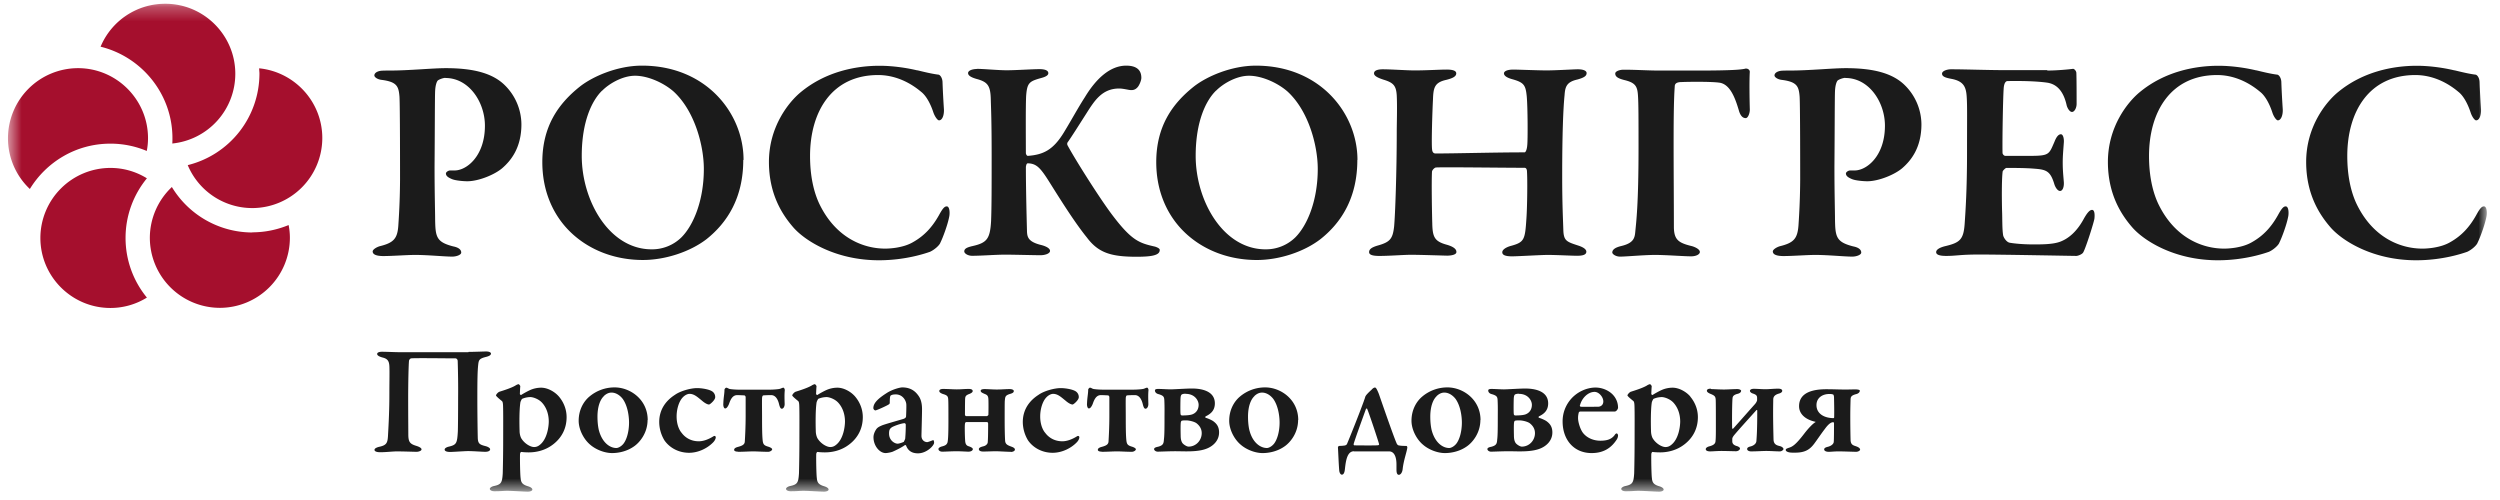 <svg width="175" height="35" fill="none" xmlns="http://www.w3.org/2000/svg"><mask id="a" style="mask-type:luminance" maskUnits="userSpaceOnUse" x="0" y="0" width="175" height="35"><path d="M174.065.263H.558v34.143h173.507V.263z" fill="#fff"/></mask><g mask="url(#a)"><path d="M.558 9.673A4.91 4.91 0 015.46 4.771c2.7 0 4.901 2.2 4.901 4.902 0 .304-.03.609-.088.894a6.513 6.513 0 00-2.554-.511c-2.387 0-4.47 1.277-5.629 3.173A4.877 4.877 0 01.558 9.673zm8.231 6.984c0-1.582.56-3.035 1.494-4.175a4.838 4.838 0 00-2.554-.727 4.909 4.909 0 00-4.902 4.902c0 2.701 2.2 4.901 4.902 4.901.933 0 1.807-.265 2.554-.727a6.568 6.568 0 01-1.494-4.174zm8.88-.383a6.597 6.597 0 01-5.638-3.183 4.903 4.903 0 00-1.542 3.556 4.91 4.91 0 004.901 4.902 4.91 4.91 0 004.902-4.902c0-.304-.03-.6-.089-.894-.785.324-1.64.51-2.544.51m.482-11.482c0 .128.02.246.02.373a6.605 6.605 0 01-5.02 6.405 4.902 4.902 0 004.518 3.006 4.91 4.91 0 004.902-4.902c0-2.544-1.945-4.636-4.43-4.882M11.559.263a4.892 4.892 0 00-4.518 3.006c2.878.707 5.03 3.31 5.03 6.404 0 .128 0 .245-.01.373a4.905 4.905 0 004.41-4.882c0-2.7-2.2-4.901-4.902-4.901" fill="#A50F2D"/><path d="M31.195 5.449c-.187 0-.471.118-.55.187-.059.059-.167.284-.187.756-.02.413-.02 2.937-.039 5.255 0 1.857.04 3.183.04 3.684.019 1.247.078 1.61 1.257 1.915.412.079.57.246.57.432 0 .167-.345.285-.63.285-.53 0-1.689-.118-2.592-.118-.59 0-1.592.079-2.22.079-.472 0-.757-.098-.757-.324 0-.138.285-.305.491-.364 1.002-.245 1.248-.55 1.307-1.483a50.07 50.07 0 00.118-3.183c0-.648 0-5.215-.04-5.805-.059-.717-.167-1.041-1.286-1.178-.266-.04-.472-.187-.472-.305 0-.167.187-.285.432-.324.118-.02.491-.02.678-.02 1.306 0 2.976-.167 3.89-.167 1.955 0 3.28.364 4.116 1.179a3.881 3.881 0 011.178 2.75c0 1.67-.756 2.564-1.346 3.075-.53.452-1.65.913-2.445.913-.226 0-.796-.039-1.061-.147-.285-.118-.432-.226-.432-.403 0-.078.147-.206.304-.206h.305c.854 0 2.121-1.022 2.121-3.133 0-1.631-1.1-3.34-2.77-3.34m20.854 5.736c0 2.672-1.14 4.401-2.564 5.54-1.159.894-2.897 1.464-4.46 1.464-2.14 0-4.017-.815-5.294-2.18-1.1-1.18-1.748-2.79-1.748-4.666 0-2.485 1.1-4.077 2.632-5.295.914-.717 2.633-1.463 4.342-1.463 4.499 0 7.112 3.34 7.112 6.6m-9.902-4.852c-.697.678-1.424 2.141-1.424 4.568 0 3.133 1.916 6.542 4.892 6.542a2.93 2.93 0 002.082-.835c.855-.855 1.572-2.603 1.572-4.794 0-1.61-.629-4.057-2.122-5.422-.697-.609-1.797-1.1-2.691-1.1-.894 0-1.837.57-2.299 1.041m22.052-1.424c.49.118 1.002.245 1.463.304.138 0 .305.246.305.55.02.57.059 1.287.098 1.876.02.423-.118.776-.344.776-.098 0-.285-.245-.393-.55-.206-.628-.51-1.178-.854-1.444-.874-.736-1.916-1.178-3.016-1.178-3.241 0-4.764 2.563-4.764 5.667 0 1.366.246 2.544.698 3.448 1.12 2.24 2.976 3.035 4.567 3.035.265 0 1.267-.039 1.974-.471.757-.432 1.307-1.022 1.778-1.857.246-.451.383-.628.55-.628.226 0 .226.53.167.756-.098.51-.422 1.405-.609 1.778-.058.186-.422.51-.736.648-.285.098-1.69.59-3.566.59-3.015 0-5.157-1.346-5.992-2.299-.776-.894-1.709-2.318-1.709-4.587 0-2.466 1.385-4.194 2.24-4.892 1.728-1.424 3.83-1.837 5.5-1.837.934 0 1.916.148 2.653.325m4.155-.109c.49 0 1.463.099 2.102.099.638 0 1.797-.079 2.279-.079.412 0 .628.099.628.285 0 .187-.304.285-.53.344-.796.226-.953.324-1.022 1.238-.04.756-.02 3.035-.02 3.997 0 .079.06.207.138.207 1.1-.079 1.778-.432 2.505-1.611.57-.933.982-1.71 1.493-2.505.815-1.346 1.797-2.2 2.888-2.2.697 0 1.06.285 1.06.854 0 .187-.147.53-.265.658-.167.187-.343.226-.589.187-.226-.04-.491-.098-.697-.098-1.199 0-1.73.854-2.299 1.748-.57.894-1.021 1.611-1.326 2.043a.243.243 0 000 .167c.472.894 2.279 3.772 3.183 4.951 1.345 1.768 1.876 1.915 2.956 2.16.118.04.324.119.324.227 0 .186-.118.304-.412.383-.285.078-.757.098-1.218.098-1.798 0-2.672-.285-3.468-1.345-.756-.934-1.61-2.26-2.544-3.753-.677-1.08-.943-1.424-1.59-1.444-.1 0-.119.148-.138.246 0 1.65.059 3.791.078 4.548.02.402.118.717 1.022.933.363.098.59.245.59.403 0 .186-.345.304-.669.304-.452 0-1.856-.04-2.485-.04-.629 0-1.65.08-2.299.08-.304 0-.55-.168-.55-.305 0-.187.167-.285.61-.383.982-.226 1.198-.511 1.267-1.749.039-1.021.039-2.426.039-4.606 0-2.387-.04-3.163-.06-3.89-.019-.953-.205-1.218-.913-1.424-.53-.138-.677-.285-.677-.433 0-.186.324-.285.609-.285m26.639 6.365c0 2.672-1.14 4.401-2.574 5.54-1.159.894-2.888 1.464-4.46 1.464-2.14 0-4.017-.815-5.294-2.18-1.1-1.18-1.748-2.79-1.748-4.666 0-2.485 1.1-4.077 2.632-5.295.914-.717 2.633-1.463 4.342-1.463 4.499 0 7.111 3.34 7.111 6.6m-9.9-4.852c-.698.678-1.425 2.141-1.425 4.568 0 3.133 1.915 6.542 4.892 6.542a2.93 2.93 0 002.082-.835c.855-.855 1.572-2.603 1.572-4.794 0-1.61-.629-4.057-2.122-5.422-.697-.609-1.798-1.1-2.691-1.1-.894 0-1.837.57-2.299 1.041m15.372 4.401c1.385 0 4.077-.079 6.218-.079.078 0 .167-.206.187-.51.039-.266.039-2.653-.04-3.448-.078-.737-.186-.934-1.002-1.16-.285-.078-.589-.206-.589-.412 0-.138.206-.265.668-.265.265 0 1.778.059 2.308.059.649 0 1.935-.079 2.181-.079.393 0 .628.098.628.265 0 .207-.186.324-.648.452-.737.167-.854.491-.894 1.08-.098.963-.167 2.79-.167 5.688 0 1.994.059 3.055.079 3.733.02.795.226.854 1.041 1.12.364.117.57.265.57.431 0 .226-.285.285-.648.285-.344 0-1.444-.059-2.063-.059-.452 0-2.083.099-2.485.099-.491 0-.688-.099-.688-.285 0-.187.265-.344.55-.432 1.002-.266 1.041-.423 1.14-1.935.059-.816.078-2.731.039-3.281 0-.187-.079-.265-.167-.265-1.631 0-5.805-.06-6.218-.02-.098.02-.265.187-.265.304-.039.757 0 2.937.02 3.586.019.962.147 1.267.972 1.503.432.117.717.284.717.51.02.207-.383.266-.648.266-.148 0-1.837-.06-2.544-.06-.472 0-1.503.08-2.2.08-.531 0-.718-.099-.718-.266 0-.226.226-.344.57-.452.894-.245 1.08-.471 1.179-1.326.078-.815.186-3.85.186-6.64 0-.609.04-1.729 0-2.544-.039-.678-.226-.894-.893-1.1-.472-.148-.698-.285-.698-.452 0-.206.265-.285.629-.285.55 0 1.67.079 2.2.079.855 0 1.778-.06 2.259-.06.423 0 .668.08.668.266 0 .226-.265.344-.687.452-.855.186-.914.57-.943 1.404-.04.737-.118 3.095-.059 3.488.019.167.098.265.245.265M122.221 4.8c.148 0 .265.099.265.227-.039.589-.019 1.895 0 2.593.02.265-.117.648-.284.648-.167 0-.364-.098-.492-.57-.265-.893-.628-1.836-1.385-1.915-.628-.079-2.16-.059-2.583-.04-.403 0-.511.119-.511.325-.078 1.06-.078 2.898-.078 4.263 0 1.365.019 4.155.019 5.599.02.874.344 1.08 1.287 1.306.305.098.531.246.531.403 0 .157-.246.304-.609.304-.511 0-1.749-.098-2.525-.098-.776 0-2.033.118-2.446.118-.324 0-.55-.187-.55-.285 0-.226.246-.363.609-.452.875-.206.963-.55 1.002-1.021.059-.629.226-1.857.226-5.845 0-1.895 0-3.133-.039-3.664-.039-.667-.187-.913-.982-1.1-.452-.118-.609-.245-.609-.451 0-.148.284-.266.589-.266.894 0 1.689.06 2.505.06h2.652c2.691 0 3.182-.08 3.418-.148m6.955.658c-.187 0-.472.118-.551.187-.058.059-.167.284-.186.756-.02.413-.02 2.937-.039 5.255 0 1.857.039 3.183.039 3.684.019 1.247.078 1.61 1.267 1.915.413.079.57.246.57.432 0 .167-.344.285-.629.285-.53 0-1.689-.118-2.583-.118-.59 0-1.592.079-2.22.079-.472 0-.757-.098-.757-.324 0-.138.285-.305.492-.364 1.001-.245 1.237-.55 1.306-1.483a50.07 50.07 0 00.118-3.183c0-.648 0-5.215-.039-5.805-.059-.717-.167-1.041-1.287-1.178-.265-.04-.472-.187-.472-.305 0-.167.187-.285.432-.324.118-.02.492-.02.668-.02 1.307 0 2.977-.167 3.89-.167 1.955 0 3.281.364 4.116 1.179A3.881 3.881 0 01134.5 8.7c0 1.67-.757 2.564-1.346 3.075-.531.452-1.65.913-2.446.913-.226 0-.796-.039-1.061-.147-.285-.118-.432-.226-.432-.403 0-.078.147-.206.305-.206h.304c.855 0 2.122-1.022 2.122-3.133 0-1.631-1.1-3.34-2.77-3.34m14.134-.521c.668 0 1.503-.078 1.788-.118.079-.02.226.118.246.266.019.363.019 1.778.019 2.18 0 .285-.147.57-.324.57-.177 0-.344-.304-.383-.51-.265-1.14-.835-1.445-1.306-1.533-.384-.059-1.268-.147-2.829-.118-.079 0-.246.079-.266.57-.039.51-.098 3.34-.078 4.46 0 .058.078.206.206.206h1.631c1.444 0 1.404-.08 1.797-.983.118-.304.265-.53.452-.53.167 0 .226.344.206.57-.039.57-.078.933-.078 1.404 0 .55.039.874.078 1.385.02.364-.098.61-.265.61s-.324-.246-.393-.453c-.265-.893-.53-1.04-1.326-1.1-.648-.059-1.405-.059-2.033-.059-.079 0-.265.206-.265.246-.079.57-.059 2.16-.04 2.829.02.49 0 1.247.079 1.67.059.186.245.451.452.49.324.06.962.119 1.65.119.609 0 1.365 0 1.876-.187.609-.226 1.159-.717 1.611-1.513.285-.53.471-.717.629-.717.206 0 .186.432.167.59 0 .167-.59 2.033-.776 2.367-.059.147-.383.265-.491.265-.226 0-5.256-.098-6.788-.098-1.365 0-1.591.098-2.328.098-.383 0-.697-.059-.697-.265 0-.187.265-.324.609-.413 1.041-.245 1.306-.451 1.385-1.552.059-.854.167-2.406.167-4.93 0-2.525.019-3.34-.02-3.93-.039-.736-.206-1.14-1.08-1.306-.433-.079-.649-.167-.649-.364 0-.186.344-.304.629-.304.953 0 2.632.059 3.683.059h3.055v.03zm14.617-.019c.491.118 1.002.245 1.463.304.138 0 .305.246.305.55.019.57.059 1.287.098 1.876.02.423-.128.776-.344.776-.098 0-.285-.245-.383-.55-.206-.628-.511-1.178-.854-1.444-.875-.736-1.916-1.178-3.016-1.178-3.241 0-4.764 2.563-4.764 5.667 0 1.366.246 2.544.697 3.448 1.12 2.24 2.977 3.035 4.568 3.035.265 0 1.267-.039 1.974-.471.757-.432 1.307-1.022 1.778-1.857.246-.451.383-.628.55-.628.226 0 .226.53.167.756-.098.51-.422 1.405-.609 1.778-.059.186-.422.51-.736.648-.285.098-1.69.59-3.566.59-3.016 0-5.157-1.346-5.992-2.299-.776-.894-1.709-2.318-1.709-4.587 0-2.466 1.385-4.194 2.24-4.892 1.728-1.424 3.83-1.837 5.5-1.837.933 0 1.916.148 2.652.325m13.86-.01c.491.118 1.002.245 1.463.304.138 0 .305.246.305.55.019.57.059 1.287.098 1.876.02.423-.118.776-.344.776-.098 0-.285-.245-.383-.55-.206-.628-.511-1.178-.854-1.444-.875-.736-1.916-1.178-3.016-1.178-3.241 0-4.764 2.563-4.764 5.667 0 1.366.246 2.544.697 3.448 1.12 2.24 2.977 3.035 4.568 3.035.265 0 1.267-.039 1.974-.471.757-.432 1.307-1.022 1.778-1.857.246-.451.383-.628.55-.628.226 0 .226.53.167.756-.098.51-.422 1.405-.609 1.778-.059.186-.422.51-.736.648-.285.098-1.69.59-3.566.59-3.016 0-5.157-1.346-5.992-2.299-.776-.894-1.709-2.318-1.709-4.587 0-2.466 1.385-4.194 2.24-4.892 1.728-1.424 3.83-1.837 5.5-1.837.933 0 1.916.148 2.652.325M32.806 24.633c.353 0 1.09-.03 1.218-.03.206 0 .344.06.344.148 0 .098-.108.176-.354.235-.472.118-.501.217-.54.55-.05.452-.06 1.16-.06 2.338 0 1.061.02 2.397.03 2.76.01.433.138.492.56.6.148.039.305.127.305.216 0 .118-.148.177-.344.177-.187 0-.855-.05-1.189-.05-.255 0-1.04.06-1.267.06-.265 0-.383-.07-.383-.168s.157-.176.305-.206c.53-.128.57-.245.618-1.05.01-.217.02-1.337.02-2.457a61.53 61.53 0 00-.03-2.475c0-.137-.098-.196-.157-.196-.785 0-2.799-.03-3.094 0-.059 0-.147.088-.157.167-.03.285-.059 1.483-.059 2.652s.01 2.21.01 2.485c0 .52.088.678.54.815.226.069.383.157.383.246.01.108-.206.177-.353.177-.079 0-.992-.03-1.375-.03-.256 0-.786.059-1.15.059-.304 0-.412-.078-.412-.167 0-.118.216-.187.344-.216.5-.108.57-.275.599-.747.02-.392.098-1.561.098-2.917 0-.913.02-1.572 0-1.984-.02-.373-.147-.52-.481-.6-.256-.068-.374-.156-.374-.245 0-.108.148-.157.344-.157.295 0 .904.03 1.199.03h4.842l.02-.02zm6.316 3.123c.294.344.54.845.54 1.444 0 .806-.354 1.454-.943 1.906-.619.481-1.306.56-1.69.56a4.24 4.24 0 01-.54-.03c-.039-.01-.088.099-.088.158-.01.49.01 1.414.04 1.66.029.294.088.461.53.589.216.069.294.157.294.226 0 .098-.176.147-.304.147-.305 0-1.061-.059-1.464-.059-.275 0-.422.03-.884.03-.187 0-.324-.069-.324-.167 0-.069.108-.157.285-.197.52-.108.58-.245.619-.894.01-.383.03-1.267.03-2.377 0-.736.009-1.964-.01-2.377-.01-.235-.05-.275-.08-.304-.196-.157-.412-.344-.412-.393 0-.05.118-.206.236-.256.216-.068.825-.255 1.12-.432a.644.644 0 01.216-.098c.04 0 .127.098.127.157-.02.197-.02.344-.029.52 0 .04.059.09.088.08.197-.128.492-.285.649-.354a1.92 1.92 0 01.756-.157c.442 0 .943.275 1.238.618zm-2.584.168s-.108.166-.117.284c-.07.482-.07 1.376-.05 1.955 0 .197.05.383.108.501.236.403.668.629.904.629.118 0 .246-.03.373-.128.57-.413.658-1.365.658-1.66 0-.295-.058-.855-.461-1.306-.246-.276-.648-.403-.825-.403a1.49 1.49 0 00-.59.128zm8.792 1.473c0 .933-.57 1.6-.973 1.866-.451.314-1.011.452-1.512.452-.501 0-1.11-.226-1.513-.57-.471-.383-.825-1.08-.825-1.69 0-.766.344-1.355.756-1.699a2.73 2.73 0 011.759-.638c1.1 0 2.318.854 2.318 2.289m-3.065-1.68c-.255.235-.452.717-.452 1.444 0 .363.04.776.128 1.05.236.767.736 1.14 1.198 1.14.108 0 .315-.088.481-.285.236-.285.403-.864.403-1.493 0-.461-.098-1.178-.442-1.66-.196-.255-.481-.442-.786-.442-.186 0-.363.079-.54.246m7.613-.314a.473.473 0 01.186.393c0 .196-.363.51-.432.51-.098 0-.275-.078-.5-.275-.296-.235-.531-.471-.865-.471-.118 0-.305.069-.472.245-.275.285-.432.835-.432 1.336 0 .717.295 1.09.354 1.15.206.284.599.589 1.198.589.314 0 .678-.128 1.051-.364.059-.029.137 0 .137.089 0 .108-.088.255-.176.344-.374.393-1.012.736-1.69.736-.805 0-1.414-.412-1.729-.874a2.518 2.518 0 01-.363-1.277c0-.854.442-1.483 1.1-1.905.383-.275 1.11-.472 1.552-.472.334 0 .874.088 1.08.246zm1.787 4.204c-.127 0-.275-.03-.275-.128 0-.088.079-.157.266-.206.294-.079.461-.157.48-.364.02-.324.06-1.031.06-1.837v-1.296s-.02-.098-.089-.108c-.147-.01-.412-.02-.5-.02-.334 0-.472.314-.58.629-.089.206-.177.304-.265.304-.099 0-.148-.196-.128-.363.01-.373.079-.678.079-.923-.01-.07.078-.167.127-.167.05 0 .118.039.197.078.078.03.432.06.687.06h2.152c.265 0 .667-.03.756-.07.078-.03.157-.068.206-.068.05 0 .098.098.098.167-.03.314-.02.58-.01.952.01.216-.098.354-.196.354-.078 0-.128-.069-.187-.285-.088-.403-.275-.668-.56-.668-.215 0-.47.01-.55.02-.059.01-.078.098-.088.167-.01.304 0 .884 0 1.385 0 .805.01 1.267.04 1.571.029.315.107.384.412.472.177.059.255.128.255.177 0 .088-.157.177-.275.177-.373 0-.815-.03-1.05-.03-.236 0-.708.03-1.062.03m8.192-3.871c.295.344.54.845.54 1.444 0 .806-.353 1.454-.943 1.906-.618.481-1.306.56-1.69.56a4.24 4.24 0 01-.54-.03c-.039-.01-.088.099-.088.158-.01.49.01 1.414.04 1.66.029.294.088.461.53.589.216.069.295.157.295.226 0 .098-.177.147-.305.147-.304 0-1.06-.059-1.463-.059-.275 0-.423.03-.884.03-.187 0-.325-.069-.325-.167 0-.069.108-.157.285-.197.52-.108.58-.245.62-.894a99.88 99.88 0 00.029-2.377c0-.736.01-1.964-.01-2.377-.01-.235-.05-.275-.079-.304-.196-.157-.412-.344-.412-.393 0-.05.117-.206.235-.256.216-.068.825-.255 1.12-.432a.644.644 0 01.216-.098c.04 0 .128.098.128.157-.02.197-.02.344-.03.52 0 .04.06.09.089.08.196-.128.491-.285.648-.354a1.93 1.93 0 01.757-.157c.442 0 .943.275 1.237.618zm-2.583.168s-.108.166-.118.284c-.069.482-.069 1.376-.05 1.955 0 .197.05.383.109.501.236.403.668.629.903.629.118 0 .246-.03.374-.128.57-.413.658-1.365.658-1.66 0-.295-.059-.855-.462-1.306-.245-.276-.648-.403-.825-.403-.206 0-.452.059-.59.128zm7.023-.217c.128.177.246.452.246.943 0 .432-.04 1.739-.04 1.857 0 .304.217.442.403.442.06 0 .275-.089.383-.128.03-.02.04-.01.069.01.02.039.03.118.03.157 0 .206-.521.746-1.13.746-.314 0-.658-.098-.825-.53-.01-.04-.079-.069-.098-.04-.276.197-.727.403-.865.462-.118.04-.344.089-.481.089-.403 0-.845-.491-.845-1.11 0-.197.089-.403.197-.56.108-.157.294-.216.392-.265.246-.099 1.238-.373 1.494-.452.137-.04.196-.118.196-.167.01-.098.03-.707.02-.845-.01-.265-.246-.707-.737-.707-.157 0-.275.02-.354.078-.039.02-.068.138-.068.502a.13.13 0 01-.04.098c-.078.078-.884.442-.962.442-.07 0-.148-.089-.148-.157 0-.315.246-.62.924-1.052.402-.265.943-.402 1.1-.402.668 0 .972.353 1.14.59zm-1.021 3.202s.088-.167.088-.206a11 11 0 00.04-.972c0-.05-.04-.108-.08-.108-.186 0-.687.167-.893.284-.128.099-.197.158-.197.442 0 .482.393.708.6.708.098 0 .314-.07.432-.128m7.484.698c-.274 0-.814-.04-1.05-.04-.236 0-.57.02-.884.02-.138 0-.295-.04-.295-.167 0-.098.118-.148.305-.197.196-.039.304-.176.314-.265.02-.186.03-.57.03-1.306 0-.079-.03-.128-.09-.128h-1.433c-.079.01-.098.059-.108.216-.01.187 0 .776.02 1.051.01.256.078.383.265.432.176.06.275.128.275.197s-.089.177-.315.177c-.078 0-.56-.03-.805-.03-.354 0-.825.03-1.012.03-.186 0-.275-.099-.275-.187 0-.069.098-.147.275-.187.255-.068.305-.147.354-.255.049-.167.069-.648.069-1.483 0-.835 0-1.277-.01-1.483-.01-.266-.04-.344-.374-.442-.167-.06-.255-.128-.255-.207 0-.108.128-.147.275-.147.265 0 .707.03.943.03.354 0 .501-.03.845-.03.177 0 .275.05.275.147 0 .069-.06.128-.216.197-.275.098-.305.177-.315.373-.01.344-.01.992-.01 1.1.01.03.04.088.089.088h1.454s.098-.058.098-.098c.01-.294.01-.953 0-1.08-.01-.265-.098-.314-.275-.383-.128-.06-.265-.108-.265-.216 0-.089.127-.118.285-.118.196 0 .56.03.835.03.363 0 .608-.03.903-.03.187 0 .295.059.295.137 0 .108-.108.157-.246.197-.363.108-.353.206-.383.481-.01.098-.01.727-.01 1.316 0 .59.01 1.11.03 1.454.01.285.177.344.432.442.177.059.255.128.255.206 0 .108-.157.167-.275.167m4.558-4.223a.473.473 0 01.187.393c0 .196-.364.51-.432.51-.099 0-.275-.078-.501-.275-.295-.235-.53-.471-.865-.471-.118 0-.304.069-.471.245-.275.285-.432.835-.432 1.336 0 .717.294 1.09.353 1.15.207.284.6.589 1.199.589.314 0 .677-.128 1.05-.364.06-.029.138 0 .138.089 0 .108-.088.255-.177.344-.373.393-1.011.736-1.69.736-.805 0-1.414-.412-1.728-.874a2.518 2.518 0 01-.363-1.277c0-.854.442-1.483 1.1-1.905.383-.275 1.11-.472 1.552-.472.334 0 .874.088 1.08.246zm1.798 4.204c-.128 0-.276-.03-.276-.128 0-.088.079-.157.266-.206.294-.079.461-.157.481-.364.02-.324.059-1.031.059-1.837v-1.296s-.02-.098-.089-.108c-.147-.01-.412-.02-.5-.02-.334 0-.472.314-.58.629-.088.206-.177.304-.265.304-.098 0-.147-.196-.128-.363.01-.373.079-.678.079-.923-.01-.07.078-.167.127-.167.05 0 .118.039.197.078.078.03.432.06.687.06h2.152c.265 0 .668-.03.756-.07.079-.03.157-.068.206-.068.05 0 .098.098.098.167-.029.314-.02.58-.01.952.01.216-.098.354-.196.354-.078 0-.127-.069-.186-.285-.089-.403-.276-.668-.56-.668-.216 0-.472.01-.55.02-.06.01-.079.098-.089.167-.01.304 0 .884 0 1.385 0 .805.01 1.267.04 1.571.029.315.108.384.412.472.177.059.255.128.255.177 0 .088-.157.177-.275.177-.373 0-.815-.03-1.05-.03-.236 0-.708.03-1.061.03m7.268-2.457c-.059.01-.02.06.02.08.196.058.442.176.53.245.167.128.393.324.393.776 0 .59-.442.982-.913 1.15-.413.156-.953.176-1.405.176-.246 0-.481-.01-.766-.01-.354 0-.796.02-1.179.03-.157.01-.285-.089-.285-.177 0-.098.128-.138.275-.167.383-.098.393-.256.413-.52.03-.236.04-.59.04-1.454 0-.433.009-.816-.01-1.238-.01-.275-.04-.363-.413-.472-.128-.029-.246-.117-.246-.255 0-.059.04-.108.236-.108.196 0 .648.03.864.03.217 0 1.13-.06 1.484-.06.687 0 1.61.177 1.61 1.042 0 .52-.324.756-.658.913M83 27.56c-.157 0-.255.03-.294.069-.03.03-.06.098-.069.245-.01.158-.02.933 0 1.1.01.089.059.108.118.108.186 0 .53-.01.707-.078.285-.108.442-.354.442-.668 0-.295-.265-.766-.904-.766m.737 2.043c-.167-.108-.5-.187-.707-.187-.128 0-.197 0-.295.02-.04.01-.069.059-.078.128-.02.108-.02.53-.01.893 0 .207.02.384.118.54.088.119.314.256.432.256.53 0 .923-.442.923-.943 0-.334-.186-.56-.383-.707zm7.13-.216c0 .933-.57 1.6-.972 1.866-.452.314-1.012.452-1.513.452-.5 0-1.11-.226-1.512-.57-.472-.383-.826-1.08-.826-1.69 0-.766.344-1.355.757-1.699a2.73 2.73 0 011.758-.638c1.1 0 2.318.854 2.318 2.289m-3.064-1.68c-.256.235-.452.717-.452 1.444 0 .363.039.776.127 1.05.226.767.737 1.14 1.199 1.14.108 0 .314-.088.481-.285.236-.285.403-.864.403-1.493 0-.461-.098-1.178-.442-1.66-.197-.255-.482-.442-.786-.442-.187 0-.363.079-.54.246m6.974 3.86a.433.433 0 00-.285.108c-.255.236-.304.766-.354 1.189-.029.255-.117.343-.206.343-.108 0-.177-.166-.186-.294-.04-.442-.07-1.316-.089-1.582-.01-.078.05-.137.089-.137.127 0 .265-.01.392-.03.04-.01.108-.029.148-.098.206-.481.835-2.053 1.178-2.996.02-.069.07-.186.099-.294.03-.118.177-.266.471-.54.079-.089.157-.128.216-.128.06 0 .128.088.275.461.315.914 1.042 3.006 1.228 3.419.03.088.098.176.197.176.147.03.343.03.49.03.04 0 .08.059.07.128-.03.285-.256.864-.325 1.502-.03.256-.157.393-.265.393-.108 0-.167-.108-.167-.363v-.354c0-.648-.216-.923-.52-.923h-2.466l.01-.01zm.933-2.947c-.02-.078-.078-.039-.098 0-.236.659-.756 2.073-.855 2.436-.01.04.01.099.05.099.176 0 1.512.02 1.67-.01.038-.01.068-.04.058-.079-.088-.324-.687-2.121-.825-2.446zm7.917.757c0 .933-.57 1.6-.972 1.866-.452.314-1.012.452-1.513.452-.501 0-1.11-.226-1.513-.57-.471-.383-.825-1.08-.825-1.69 0-.766.344-1.355.757-1.699a2.73 2.73 0 011.758-.638c1.1 0 2.318.854 2.318 2.289m-3.065-1.68c-.255.235-.452.717-.452 1.444 0 .363.04.776.128 1.05.236.767.737 1.14 1.199 1.14.108 0 .314-.088.481-.285.236-.285.403-.864.403-1.493 0-.461-.099-1.178-.442-1.66-.197-.255-.482-.442-.786-.442-.187 0-.364.079-.54.246m7.16 1.443c-.059.01-.019.06.02.08.196.058.442.176.53.245.167.128.393.324.393.776 0 .59-.442.982-.913 1.15-.423.156-.953.176-1.405.176-.245 0-.481-.01-.766-.01-.354 0-.796.02-1.179.03-.157.01-.285-.089-.285-.177 0-.098.128-.138.275-.167.383-.098.393-.256.413-.52.029-.236.039-.59.039-1.454 0-.433.01-.816-.01-1.238-.009-.275-.039-.363-.412-.472-.128-.029-.246-.117-.246-.255 0-.059.04-.108.236-.108.196 0 .648.03.864.03.217 0 1.13-.06 1.484-.06.687 0 1.611.177 1.611 1.042 0 .52-.325.756-.659.913m-1.385-1.591c-.157 0-.255.03-.294.069-.03.03-.059.098-.069.245-.01.158-.02.933 0 1.1.01.089.059.108.118.108.187 0 .53-.01.707-.078.285-.108.442-.354.442-.668 0-.295-.265-.766-.904-.766m.737 2.043c-.167-.108-.501-.187-.707-.187-.128 0-.197 0-.295.02-.039.01-.069.059-.078.128-.02.108-.02.53-.01.893 0 .207.019.384.118.54.088.119.314.256.432.256.53 0 .923-.442.923-.943 0-.334-.186-.56-.383-.707zm5.786-2.033c.255.245.412.58.412.962 0 .079-.108.265-.236.265h-2.396c-.059 0-.108.03-.118.079a1.45 1.45 0 00-.049.393c0 .245.137.746.343 1.021.275.354.737.55 1.218.55.482 0 .776-.108.993-.383.039-.068.098-.127.147-.127.049 0 .098.078.098.147a.558.558 0 01-.088.275c-.344.53-.855.953-1.759.953-1.267 0-2.033-.953-2.033-2.21a2.36 2.36 0 011.395-2.171c.275-.128.609-.206.904-.206.442 0 .884.177 1.178.461m-2.269.776c-.009.06.03.108.079.108.285.01.629 0 1.179 0 .186 0 .383-.108.383-.373 0-.304-.305-.668-.609-.668-.462 0-.894.432-1.022.933m7.711-.609c.294.344.54.845.54 1.444 0 .806-.354 1.454-.943 1.906-.619.481-1.306.56-1.689.56-.197 0-.403-.01-.541-.03-.039-.01-.088.099-.088.158-.01.49.01 1.414.039 1.66.03.294.089.461.531.589.216.069.294.157.294.226 0 .098-.176.147-.304.147-.305 0-1.061-.059-1.464-.059-.275 0-.422.03-.884.03-.186 0-.314-.069-.314-.167 0-.069.108-.157.285-.197.511-.108.579-.245.619-.894a99.88 99.88 0 00.029-2.377c0-.736.01-1.964-.01-2.377-.01-.235-.049-.275-.078-.304-.197-.157-.413-.344-.413-.393 0-.05.118-.206.236-.256.216-.068.825-.255 1.12-.432a.64.64 0 01.216-.098c.039 0 .127.098.127.157-.019.197-.019.344-.029.52 0 .04.059.09.088.08.197-.128.491-.285.649-.354a1.92 1.92 0 01.756-.157c.442 0 .943.275 1.238.618m-2.584.168s-.108.166-.118.284c-.068.482-.068 1.376-.049 1.955 0 .197.049.383.108.501.236.403.668.629.904.629.118 0 .246-.03.373-.128.57-.413.658-1.365.658-1.66 0-.295-.059-.855-.461-1.306-.246-.276-.649-.403-.825-.403a1.49 1.49 0 00-.59.128zm4.018-.688c.206 0 .589.03.923.03.265 0 .619-.03.943-.03.108 0 .256.05.256.118 0 .088-.079.177-.256.216-.373.098-.334.255-.353.393-.03.619-.03 1.483-.02 1.994.01.069.039.078.088.03.433-.482 1.061-1.199 1.493-1.68.118-.128.167-.256.167-.305v-.137c0-.157-.039-.236-.314-.324-.069-.02-.187-.099-.187-.177 0-.089.099-.148.275-.148.236 0 .531.03.855.03.314-.01.57-.04.855-.04.196 0 .275.07.275.148 0 .088-.079.157-.266.206-.304.098-.353.246-.363.383 0 .089-.01.491-.01.963 0 .648.02 1.473.03 1.856.009.354.235.413.432.462.177.04.265.147.265.206 0 .06-.128.167-.255.167-.275 0-.619-.03-.953-.03-.285 0-.668.03-1.061.03-.138 0-.275-.059-.275-.167 0-.088.079-.147.265-.186.256-.079.373-.226.383-.374.02-.294.059-.717.059-2.121 0-.06-.039-.07-.078-.02-.501.56-1.169 1.287-1.562 1.758-.039.06-.108.148-.108.236v.167c0 .147.078.255.285.324.127.03.255.108.255.177 0 .108-.147.196-.285.196-.108 0-.727-.02-.982-.02-.364 0-.629.03-.825.03-.098 0-.305-.02-.305-.157 0-.088.108-.167.285-.206.275-.079.364-.177.393-.305.02-.157.03-.363.03-.903 0-.992 0-1.798-.01-2.024-.01-.255-.079-.314-.364-.432-.196-.079-.255-.157-.255-.216 0-.098.098-.148.275-.148m10.431.138c0 .098-.088.206-.265.245-.373.099-.373.226-.383.373 0 .089-.02.55-.02 1.18 0 .657.01 1.266.02 1.65.01.353.197.382.393.451.177.06.275.148.275.226 0 .079-.147.157-.285.157-.078 0-.953-.03-1.188-.03-.364 0-.531.03-.727.03-.167 0-.315-.059-.315-.167 0-.098.099-.147.266-.186.255-.069.383-.206.402-.324.02-.138.02-.983.02-1.307 0-.069-.029-.088-.059-.088-.167 0-.354.157-.589.481-.285.373-.482.678-.737 1.022-.304.402-.629.628-1.336.628-.078 0-.324.01-.452-.03-.078-.019-.206-.068-.206-.156 0-.089.098-.108.196-.148.266-.078.492-.196 1.14-1.05.285-.364.579-.659.737-.747.019-.01.019-.03 0-.03-.757-.167-1.14-.589-1.14-1.09 0-.59.364-1.189 1.916-1.189.501 0 1.11.03 1.483.02.216 0 .422-.01.57-.01.117.01.284.02.284.099m-1.807.471c0-.098-.029-.216-.079-.216-.078-.02-.088-.03-.255-.03-.471 0-.894.266-.894.776 0 .6.531.904 1.179.914.049 0 .059-.03.059-.079.01-.343 0-.972-.01-1.365z" fill="#1B1B1B"/></g></svg>